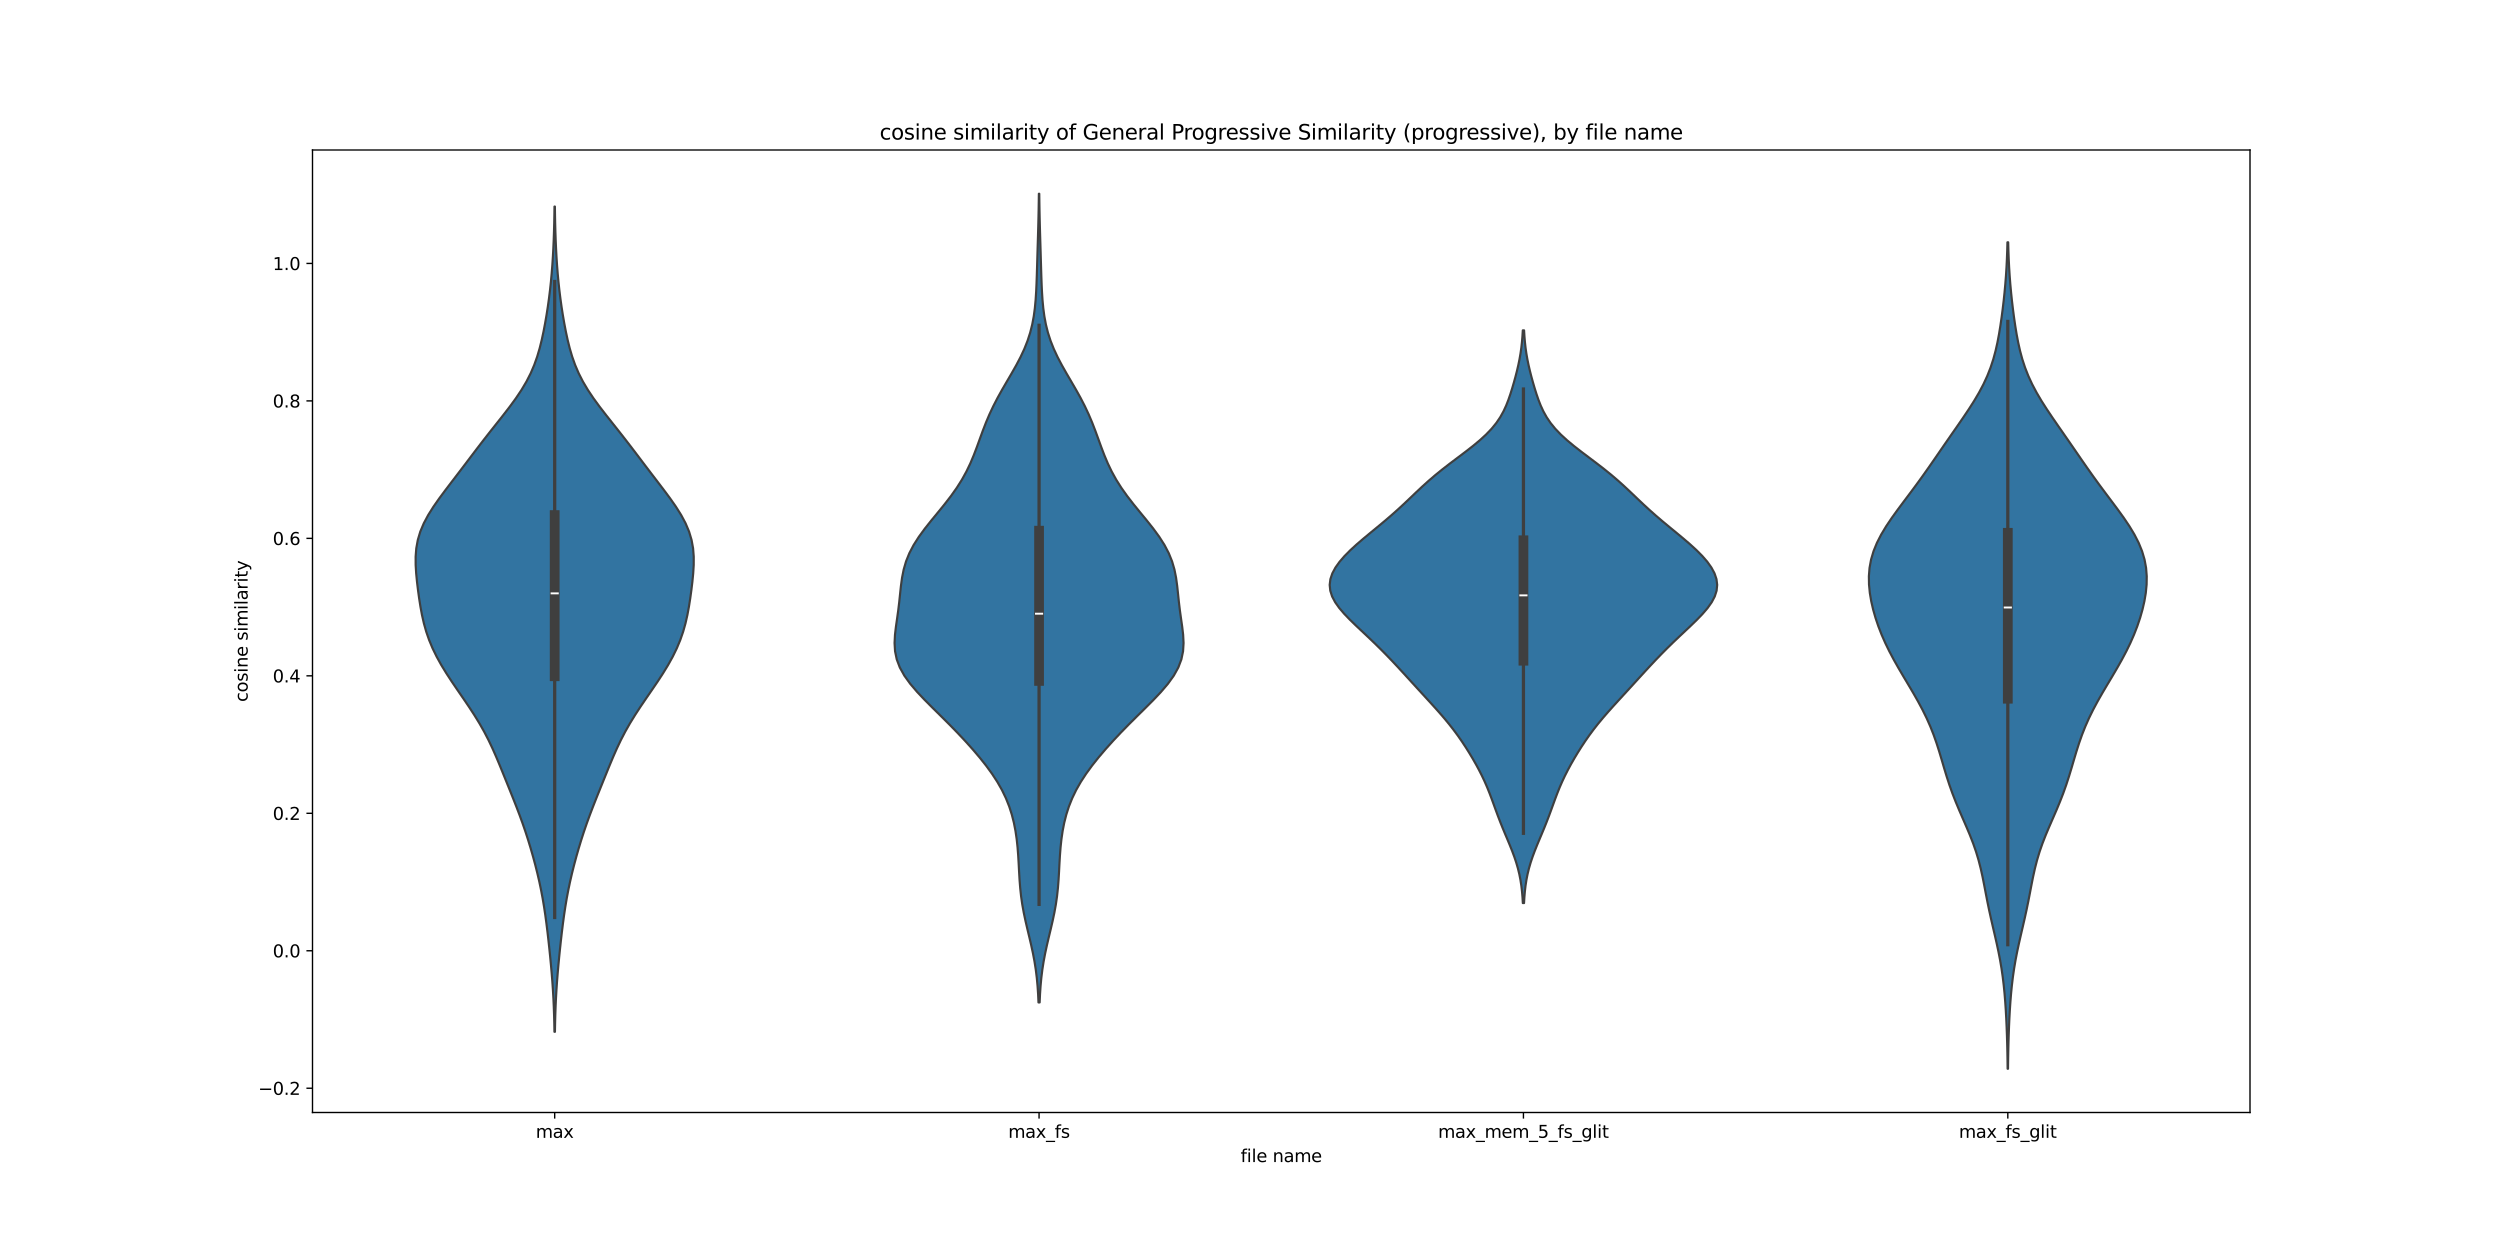 <?xml version="1.0" encoding="utf-8" standalone="no"?>
<!DOCTYPE svg PUBLIC "-//W3C//DTD SVG 1.1//EN"
  "http://www.w3.org/Graphics/SVG/1.1/DTD/svg11.dtd">
<svg xmlns:xlink="http://www.w3.org/1999/xlink" width="1440pt" height="720pt" viewBox="0 0 1440 720" xmlns="http://www.w3.org/2000/svg" version="1.1">
 <defs>
  <style type="text/css">*{stroke-linejoin: round; stroke-linecap: butt}</style>
 </defs>
 <g id="figure_1">
  <g id="patch_1">
   <path d="M 0 720 
L 1440 720 
L 1440 0 
L 0 0 
z
" style="fill: #ffffff"/>
  </g>
  <g id="axes_1">
   <g id="patch_2">
    <path d="M 180 640.8 
L 1296 640.8 
L 1296 86.4 
L 180 86.4 
z
" style="fill: #ffffff"/>
   </g>
   <g id="PolyCollection_1">
    <defs>
     <path id="m2fd29b13ce" d="M 319.643 -125.686 
L 319.357 -125.686 
L 319.271 -130.487 
L 319.148 -135.289 
L 318.98 -140.09 
L 318.761 -144.891 
L 318.488 -149.693 
L 318.161 -154.494 
L 317.782 -159.295 
L 317.359 -164.097 
L 316.898 -168.898 
L 316.406 -173.699 
L 315.886 -178.501 
L 315.334 -183.302 
L 314.74 -188.103 
L 314.092 -192.905 
L 313.372 -197.706 
L 312.565 -202.507 
L 311.659 -207.309 
L 310.65 -212.11 
L 309.541 -216.911 
L 308.338 -221.713 
L 307.048 -226.514 
L 305.674 -231.315 
L 304.215 -236.117 
L 302.663 -240.918 
L 301.015 -245.719 
L 299.27 -250.521 
L 297.441 -255.322 
L 295.549 -260.123 
L 293.622 -264.925 
L 291.683 -269.726 
L 289.74 -274.528 
L 287.781 -279.329 
L 285.769 -284.13 
L 283.651 -288.932 
L 281.369 -293.733 
L 278.878 -298.534 
L 276.154 -303.336 
L 273.205 -308.137 
L 270.07 -312.938 
L 266.812 -317.74 
L 263.51 -322.541 
L 260.248 -327.342 
L 257.112 -332.144 
L 254.179 -336.945 
L 251.516 -341.746 
L 249.17 -346.548 
L 247.168 -351.349 
L 245.506 -356.15 
L 244.156 -360.952 
L 243.066 -365.753 
L 242.174 -370.554 
L 241.419 -375.356 
L 240.758 -380.157 
L 240.18 -384.958 
L 239.711 -389.76 
L 239.42 -394.561 
L 239.406 -399.362 
L 239.781 -404.164 
L 240.65 -408.965 
L 242.083 -413.766 
L 244.1 -418.568 
L 246.664 -423.369 
L 249.688 -428.17 
L 253.049 -432.972 
L 256.617 -437.773 
L 260.278 -442.574 
L 263.952 -447.376 
L 267.604 -452.177 
L 271.238 -456.978 
L 274.885 -461.78 
L 278.579 -466.581 
L 282.338 -471.382 
L 286.145 -476.184 
L 289.945 -480.985 
L 293.651 -485.786 
L 297.16 -490.588 
L 300.375 -495.389 
L 303.224 -500.19 
L 305.671 -504.992 
L 307.726 -509.793 
L 309.428 -514.594 
L 310.842 -519.396 
L 312.035 -524.197 
L 313.068 -528.998 
L 313.984 -533.8 
L 314.81 -538.601 
L 315.557 -543.402 
L 316.227 -548.204 
L 316.82 -553.005 
L 317.337 -557.806 
L 317.779 -562.608 
L 318.154 -567.409 
L 318.466 -572.21 
L 318.724 -577.012 
L 318.932 -581.813 
L 319.097 -586.614 
L 319.223 -591.416 
L 319.317 -596.217 
L 319.383 -601.019 
L 319.617 -601.019 
L 319.617 -601.019 
L 319.683 -596.217 
L 319.777 -591.416 
L 319.903 -586.614 
L 320.068 -581.813 
L 320.276 -577.012 
L 320.534 -572.21 
L 320.846 -567.409 
L 321.221 -562.608 
L 321.663 -557.806 
L 322.18 -553.005 
L 322.773 -548.204 
L 323.443 -543.402 
L 324.19 -538.601 
L 325.016 -533.8 
L 325.932 -528.998 
L 326.965 -524.197 
L 328.158 -519.396 
L 329.572 -514.594 
L 331.274 -509.793 
L 333.329 -504.992 
L 335.776 -500.19 
L 338.625 -495.389 
L 341.84 -490.588 
L 345.349 -485.786 
L 349.055 -480.985 
L 352.855 -476.184 
L 356.662 -471.382 
L 360.421 -466.581 
L 364.115 -461.78 
L 367.762 -456.978 
L 371.396 -452.177 
L 375.048 -447.376 
L 378.722 -442.574 
L 382.383 -437.773 
L 385.951 -432.972 
L 389.312 -428.17 
L 392.336 -423.369 
L 394.9 -418.568 
L 396.917 -413.766 
L 398.35 -408.965 
L 399.219 -404.164 
L 399.594 -399.362 
L 399.58 -394.561 
L 399.289 -389.76 
L 398.82 -384.958 
L 398.242 -380.157 
L 397.581 -375.356 
L 396.826 -370.554 
L 395.934 -365.753 
L 394.844 -360.952 
L 393.494 -356.15 
L 391.832 -351.349 
L 389.83 -346.548 
L 387.484 -341.746 
L 384.821 -336.945 
L 381.888 -332.144 
L 378.752 -327.342 
L 375.49 -322.541 
L 372.188 -317.74 
L 368.93 -312.938 
L 365.795 -308.137 
L 362.846 -303.336 
L 360.122 -298.534 
L 357.631 -293.733 
L 355.349 -288.932 
L 353.231 -284.13 
L 351.219 -279.329 
L 349.26 -274.528 
L 347.317 -269.726 
L 345.378 -264.925 
L 343.451 -260.123 
L 341.559 -255.322 
L 339.73 -250.521 
L 337.985 -245.719 
L 336.337 -240.918 
L 334.785 -236.117 
L 333.326 -231.315 
L 331.952 -226.514 
L 330.662 -221.713 
L 329.459 -216.911 
L 328.35 -212.11 
L 327.341 -207.309 
L 326.435 -202.507 
L 325.628 -197.706 
L 324.908 -192.905 
L 324.26 -188.103 
L 323.666 -183.302 
L 323.114 -178.501 
L 322.594 -173.699 
L 322.102 -168.898 
L 321.641 -164.097 
L 321.218 -159.295 
L 320.839 -154.494 
L 320.512 -149.693 
L 320.239 -144.891 
L 320.02 -140.09 
L 319.852 -135.289 
L 319.729 -130.487 
L 319.643 -125.686 
z
" style="stroke: #3f3f3f; stroke-width: 1.25"/>
    </defs>
    <g clip-path="url(#p356230d0e5)">
     <use xlink:href="#m2fd29b13ce" x="0" y="720" style="fill: #3274a1; stroke: #3f3f3f; stroke-width: 1.25"/>
    </g>
   </g>
   <g id="PolyCollection_2">
    <defs>
     <path id="m494a9689ae" d="M 598.837 -142.596 
L 598.163 -142.596 
L 597.949 -147.301 
L 597.636 -152.006 
L 597.199 -156.711 
L 596.617 -161.416 
L 595.881 -166.121 
L 594.994 -170.826 
L 593.979 -175.531 
L 592.88 -180.237 
L 591.752 -184.942 
L 590.661 -189.647 
L 589.668 -194.352 
L 588.821 -199.057 
L 588.145 -203.762 
L 587.637 -208.467 
L 587.269 -213.172 
L 586.992 -217.877 
L 586.748 -222.582 
L 586.472 -227.287 
L 586.108 -231.993 
L 585.603 -236.698 
L 584.913 -241.403 
L 583.994 -246.108 
L 582.8 -250.813 
L 581.285 -255.518 
L 579.407 -260.223 
L 577.134 -264.928 
L 574.455 -269.633 
L 571.381 -274.338 
L 567.948 -279.044 
L 564.204 -283.749 
L 560.198 -288.454 
L 555.97 -293.159 
L 551.547 -297.864 
L 546.955 -302.569 
L 542.235 -307.274 
L 537.464 -311.979 
L 532.768 -316.684 
L 528.316 -321.389 
L 524.303 -326.094 
L 520.918 -330.8 
L 518.302 -335.505 
L 516.521 -340.21 
L 515.548 -344.915 
L 515.269 -349.62 
L 515.506 -354.325 
L 516.056 -359.03 
L 516.728 -363.735 
L 517.382 -368.44 
L 517.948 -373.145 
L 518.44 -377.85 
L 518.942 -382.556 
L 519.585 -387.261 
L 520.523 -391.966 
L 521.892 -396.671 
L 523.79 -401.376 
L 526.254 -406.081 
L 529.252 -410.786 
L 532.691 -415.491 
L 536.43 -420.196 
L 540.299 -424.901 
L 544.127 -429.606 
L 547.766 -434.312 
L 551.103 -439.017 
L 554.076 -443.722 
L 556.673 -448.427 
L 558.926 -453.132 
L 560.902 -457.837 
L 562.691 -462.542 
L 564.395 -467.247 
L 566.114 -471.952 
L 567.936 -476.657 
L 569.932 -481.362 
L 572.142 -486.068 
L 574.57 -490.773 
L 577.184 -495.478 
L 579.915 -500.183 
L 582.667 -504.888 
L 585.332 -509.593 
L 587.806 -514.298 
L 590.003 -519.003 
L 591.87 -523.708 
L 593.388 -528.413 
L 594.567 -533.119 
L 595.446 -537.824 
L 596.077 -542.529 
L 596.517 -547.234 
L 596.82 -551.939 
L 597.036 -556.644 
L 597.202 -561.349 
L 597.345 -566.054 
L 597.482 -570.759 
L 597.621 -575.464 
L 597.762 -580.169 
L 597.901 -584.875 
L 598.031 -589.58 
L 598.148 -594.285 
L 598.247 -598.99 
L 598.325 -603.695 
L 598.385 -608.4 
L 598.615 -608.4 
L 598.615 -608.4 
L 598.675 -603.695 
L 598.753 -598.99 
L 598.852 -594.285 
L 598.969 -589.58 
L 599.099 -584.875 
L 599.238 -580.169 
L 599.379 -575.464 
L 599.518 -570.759 
L 599.655 -566.054 
L 599.798 -561.349 
L 599.964 -556.644 
L 600.18 -551.939 
L 600.483 -547.234 
L 600.923 -542.529 
L 601.554 -537.824 
L 602.433 -533.119 
L 603.612 -528.413 
L 605.13 -523.708 
L 606.997 -519.003 
L 609.194 -514.298 
L 611.668 -509.593 
L 614.333 -504.888 
L 617.085 -500.183 
L 619.816 -495.478 
L 622.43 -490.773 
L 624.858 -486.068 
L 627.068 -481.362 
L 629.064 -476.657 
L 630.886 -471.952 
L 632.605 -467.247 
L 634.309 -462.542 
L 636.098 -457.837 
L 638.074 -453.132 
L 640.327 -448.427 
L 642.924 -443.722 
L 645.897 -439.017 
L 649.234 -434.312 
L 652.873 -429.606 
L 656.701 -424.901 
L 660.57 -420.196 
L 664.309 -415.491 
L 667.748 -410.786 
L 670.746 -406.081 
L 673.21 -401.376 
L 675.108 -396.671 
L 676.477 -391.966 
L 677.415 -387.261 
L 678.058 -382.556 
L 678.56 -377.85 
L 679.052 -373.145 
L 679.618 -368.44 
L 680.272 -363.735 
L 680.944 -359.03 
L 681.494 -354.325 
L 681.731 -349.62 
L 681.452 -344.915 
L 680.479 -340.21 
L 678.698 -335.505 
L 676.082 -330.8 
L 672.697 -326.094 
L 668.684 -321.389 
L 664.232 -316.684 
L 659.536 -311.979 
L 654.765 -307.274 
L 650.045 -302.569 
L 645.453 -297.864 
L 641.03 -293.159 
L 636.802 -288.454 
L 632.796 -283.749 
L 629.052 -279.044 
L 625.619 -274.338 
L 622.545 -269.633 
L 619.866 -264.928 
L 617.593 -260.223 
L 615.715 -255.518 
L 614.2 -250.813 
L 613.006 -246.108 
L 612.087 -241.403 
L 611.397 -236.698 
L 610.892 -231.993 
L 610.528 -227.287 
L 610.252 -222.582 
L 610.008 -217.877 
L 609.731 -213.172 
L 609.363 -208.467 
L 608.855 -203.762 
L 608.179 -199.057 
L 607.332 -194.352 
L 606.339 -189.647 
L 605.248 -184.942 
L 604.12 -180.237 
L 603.021 -175.531 
L 602.006 -170.826 
L 601.119 -166.121 
L 600.383 -161.416 
L 599.801 -156.711 
L 599.364 -152.006 
L 599.051 -147.301 
L 598.837 -142.596 
z
" style="stroke: #3f3f3f; stroke-width: 1.25"/>
    </defs>
    <g clip-path="url(#p356230d0e5)">
     <use xlink:href="#m494a9689ae" x="0" y="720" style="fill: #3274a1; stroke: #3f3f3f; stroke-width: 1.25"/>
    </g>
   </g>
   <g id="PolyCollection_3">
    <defs>
     <path id="m8658ac9dd6" d="M 877.847 -199.829 
L 877.153 -199.829 
L 876.957 -203.161 
L 876.677 -206.493 
L 876.291 -209.825 
L 875.779 -213.157 
L 875.123 -216.489 
L 874.313 -219.821 
L 873.346 -223.153 
L 872.232 -226.485 
L 870.994 -229.817 
L 869.662 -233.15 
L 868.275 -236.482 
L 866.872 -239.814 
L 865.49 -243.146 
L 864.153 -246.478 
L 862.871 -249.81 
L 861.637 -253.142 
L 860.431 -256.474 
L 859.217 -259.806 
L 857.959 -263.138 
L 856.619 -266.471 
L 855.172 -269.803 
L 853.604 -273.135 
L 851.914 -276.467 
L 850.111 -279.799 
L 848.204 -283.131 
L 846.203 -286.463 
L 844.104 -289.795 
L 841.899 -293.127 
L 839.569 -296.459 
L 837.099 -299.791 
L 834.481 -303.124 
L 831.721 -306.456 
L 828.836 -309.788 
L 825.86 -313.12 
L 822.827 -316.452 
L 819.772 -319.784 
L 816.717 -323.116 
L 813.674 -326.448 
L 810.637 -329.78 
L 807.592 -333.112 
L 804.516 -336.445 
L 801.385 -339.777 
L 798.175 -343.109 
L 794.871 -346.441 
L 791.468 -349.773 
L 787.977 -353.105 
L 784.436 -356.437 
L 780.906 -359.769 
L 777.48 -363.101 
L 774.277 -366.433 
L 771.427 -369.765 
L 769.064 -373.098 
L 767.304 -376.43 
L 766.234 -379.762 
L 765.9 -383.094 
L 766.309 -386.426 
L 767.434 -389.758 
L 769.22 -393.09 
L 771.595 -396.422 
L 774.48 -399.754 
L 777.788 -403.086 
L 781.43 -406.418 
L 785.308 -409.751 
L 789.324 -413.083 
L 793.38 -416.415 
L 797.391 -419.747 
L 801.29 -423.079 
L 805.044 -426.411 
L 808.658 -429.743 
L 812.173 -433.075 
L 815.663 -436.407 
L 819.212 -439.739 
L 822.905 -443.072 
L 826.799 -446.404 
L 830.913 -449.736 
L 835.218 -453.068 
L 839.637 -456.4 
L 844.055 -459.732 
L 848.339 -463.064 
L 852.355 -466.396 
L 855.993 -469.728 
L 859.181 -473.06 
L 861.893 -476.392 
L 864.149 -479.725 
L 866.005 -483.057 
L 867.543 -486.389 
L 868.846 -489.721 
L 869.99 -493.053 
L 871.032 -496.385 
L 872.006 -499.717 
L 872.921 -503.049 
L 873.773 -506.381 
L 874.548 -509.713 
L 875.23 -513.046 
L 875.809 -516.378 
L 876.282 -519.71 
L 876.651 -523.042 
L 876.929 -526.374 
L 877.129 -529.706 
L 877.871 -529.706 
L 877.871 -529.706 
L 878.071 -526.374 
L 878.349 -523.042 
L 878.718 -519.71 
L 879.191 -516.378 
L 879.77 -513.046 
L 880.452 -509.713 
L 881.227 -506.381 
L 882.079 -503.049 
L 882.994 -499.717 
L 883.968 -496.385 
L 885.01 -493.053 
L 886.154 -489.721 
L 887.457 -486.389 
L 888.995 -483.057 
L 890.851 -479.725 
L 893.107 -476.392 
L 895.819 -473.06 
L 899.007 -469.728 
L 902.645 -466.396 
L 906.661 -463.064 
L 910.945 -459.732 
L 915.363 -456.4 
L 919.782 -453.068 
L 924.087 -449.736 
L 928.201 -446.404 
L 932.095 -443.072 
L 935.788 -439.739 
L 939.337 -436.407 
L 942.827 -433.075 
L 946.342 -429.743 
L 949.956 -426.411 
L 953.71 -423.079 
L 957.609 -419.747 
L 961.62 -416.415 
L 965.676 -413.083 
L 969.692 -409.751 
L 973.57 -406.418 
L 977.212 -403.086 
L 980.52 -399.754 
L 983.405 -396.422 
L 985.78 -393.09 
L 987.566 -389.758 
L 988.691 -386.426 
L 989.1 -383.094 
L 988.766 -379.762 
L 987.696 -376.43 
L 985.936 -373.098 
L 983.573 -369.765 
L 980.723 -366.433 
L 977.52 -363.101 
L 974.094 -359.769 
L 970.564 -356.437 
L 967.023 -353.105 
L 963.532 -349.773 
L 960.129 -346.441 
L 956.825 -343.109 
L 953.615 -339.777 
L 950.484 -336.445 
L 947.408 -333.112 
L 944.363 -329.78 
L 941.326 -326.448 
L 938.283 -323.116 
L 935.228 -319.784 
L 932.173 -316.452 
L 929.14 -313.12 
L 926.164 -309.788 
L 923.279 -306.456 
L 920.519 -303.124 
L 917.901 -299.791 
L 915.431 -296.459 
L 913.101 -293.127 
L 910.896 -289.795 
L 908.797 -286.463 
L 906.796 -283.131 
L 904.889 -279.799 
L 903.086 -276.467 
L 901.396 -273.135 
L 899.828 -269.803 
L 898.381 -266.471 
L 897.041 -263.138 
L 895.783 -259.806 
L 894.569 -256.474 
L 893.363 -253.142 
L 892.129 -249.81 
L 890.847 -246.478 
L 889.51 -243.146 
L 888.128 -239.814 
L 886.725 -236.482 
L 885.338 -233.15 
L 884.006 -229.817 
L 882.768 -226.485 
L 881.654 -223.153 
L 880.687 -219.821 
L 879.877 -216.489 
L 879.221 -213.157 
L 878.709 -209.825 
L 878.323 -206.493 
L 878.043 -203.161 
L 877.847 -199.829 
z
" style="stroke: #3f3f3f; stroke-width: 1.25"/>
    </defs>
    <g clip-path="url(#p356230d0e5)">
     <use xlink:href="#m8658ac9dd6" x="0" y="720" style="fill: #3274a1; stroke: #3f3f3f; stroke-width: 1.25"/>
    </g>
   </g>
   <g id="PolyCollection_4">
    <defs>
     <path id="m135cbe7dc6" d="M 1156.614 -104.4 
L 1156.386 -104.4 
L 1156.326 -109.208 
L 1156.243 -114.017 
L 1156.134 -118.825 
L 1155.993 -123.633 
L 1155.817 -128.442 
L 1155.601 -133.25 
L 1155.337 -138.058 
L 1155.016 -142.867 
L 1154.624 -147.675 
L 1154.147 -152.484 
L 1153.568 -157.292 
L 1152.875 -162.1 
L 1152.062 -166.909 
L 1151.132 -171.717 
L 1150.106 -176.525 
L 1149.013 -181.334 
L 1147.894 -186.142 
L 1146.791 -190.95 
L 1145.737 -195.759 
L 1144.747 -200.567 
L 1143.811 -205.375 
L 1142.893 -210.184 
L 1141.936 -214.992 
L 1140.872 -219.801 
L 1139.637 -224.609 
L 1138.189 -229.417 
L 1136.515 -234.226 
L 1134.639 -239.034 
L 1132.615 -243.842 
L 1130.519 -248.651 
L 1128.434 -253.459 
L 1126.433 -258.267 
L 1124.566 -263.076 
L 1122.856 -267.884 
L 1121.291 -272.692 
L 1119.832 -277.501 
L 1118.42 -282.309 
L 1116.983 -287.117 
L 1115.45 -291.926 
L 1113.758 -296.734 
L 1111.859 -301.543 
L 1109.728 -306.351 
L 1107.364 -311.159 
L 1104.791 -315.968 
L 1102.054 -320.776 
L 1099.216 -325.584 
L 1096.347 -330.393 
L 1093.522 -335.201 
L 1090.807 -340.009 
L 1088.258 -344.818 
L 1085.916 -349.626 
L 1083.804 -354.434 
L 1081.933 -359.243 
L 1080.308 -364.051 
L 1078.935 -368.86 
L 1077.829 -373.668 
L 1077.019 -378.476 
L 1076.55 -383.285 
L 1076.476 -388.093 
L 1076.857 -392.901 
L 1077.743 -397.71 
L 1079.163 -402.518 
L 1081.12 -407.326 
L 1083.58 -412.135 
L 1086.476 -416.943 
L 1089.712 -421.751 
L 1093.18 -426.56 
L 1096.768 -431.368 
L 1100.379 -436.176 
L 1103.946 -440.985 
L 1107.431 -445.793 
L 1110.83 -450.602 
L 1114.168 -455.41 
L 1117.477 -460.218 
L 1120.792 -465.027 
L 1124.126 -469.835 
L 1127.472 -474.643 
L 1130.79 -479.452 
L 1134.019 -484.26 
L 1137.088 -489.068 
L 1139.924 -493.877 
L 1142.468 -498.685 
L 1144.687 -503.493 
L 1146.574 -508.302 
L 1148.147 -513.11 
L 1149.446 -517.919 
L 1150.524 -522.727 
L 1151.433 -527.535 
L 1152.218 -532.344 
L 1152.915 -537.152 
L 1153.544 -541.96 
L 1154.112 -546.769 
L 1154.62 -551.577 
L 1155.063 -556.385 
L 1155.436 -561.194 
L 1155.74 -566.002 
L 1155.976 -570.81 
L 1156.153 -575.619 
L 1156.279 -580.427 
L 1156.721 -580.427 
L 1156.721 -580.427 
L 1156.847 -575.619 
L 1157.024 -570.81 
L 1157.26 -566.002 
L 1157.564 -561.194 
L 1157.937 -556.385 
L 1158.38 -551.577 
L 1158.888 -546.769 
L 1159.456 -541.96 
L 1160.085 -537.152 
L 1160.782 -532.344 
L 1161.567 -527.535 
L 1162.476 -522.727 
L 1163.554 -517.919 
L 1164.853 -513.11 
L 1166.426 -508.302 
L 1168.313 -503.493 
L 1170.532 -498.685 
L 1173.076 -493.877 
L 1175.912 -489.068 
L 1178.981 -484.26 
L 1182.21 -479.452 
L 1185.528 -474.643 
L 1188.874 -469.835 
L 1192.208 -465.027 
L 1195.523 -460.218 
L 1198.832 -455.41 
L 1202.17 -450.602 
L 1205.569 -445.793 
L 1209.054 -440.985 
L 1212.621 -436.176 
L 1216.232 -431.368 
L 1219.82 -426.56 
L 1223.288 -421.751 
L 1226.524 -416.943 
L 1229.42 -412.135 
L 1231.88 -407.326 
L 1233.837 -402.518 
L 1235.257 -397.71 
L 1236.143 -392.901 
L 1236.524 -388.093 
L 1236.45 -383.285 
L 1235.981 -378.476 
L 1235.171 -373.668 
L 1234.065 -368.86 
L 1232.692 -364.051 
L 1231.067 -359.243 
L 1229.196 -354.434 
L 1227.084 -349.626 
L 1224.742 -344.818 
L 1222.193 -340.009 
L 1219.478 -335.201 
L 1216.653 -330.393 
L 1213.784 -325.584 
L 1210.946 -320.776 
L 1208.209 -315.968 
L 1205.636 -311.159 
L 1203.272 -306.351 
L 1201.141 -301.543 
L 1199.242 -296.734 
L 1197.55 -291.926 
L 1196.017 -287.117 
L 1194.58 -282.309 
L 1193.168 -277.501 
L 1191.709 -272.692 
L 1190.144 -267.884 
L 1188.434 -263.076 
L 1186.567 -258.267 
L 1184.566 -253.459 
L 1182.481 -248.651 
L 1180.385 -243.842 
L 1178.361 -239.034 
L 1176.485 -234.226 
L 1174.811 -229.417 
L 1173.363 -224.609 
L 1172.128 -219.801 
L 1171.064 -214.992 
L 1170.107 -210.184 
L 1169.189 -205.375 
L 1168.253 -200.567 
L 1167.263 -195.759 
L 1166.209 -190.95 
L 1165.106 -186.142 
L 1163.987 -181.334 
L 1162.894 -176.525 
L 1161.868 -171.717 
L 1160.938 -166.909 
L 1160.125 -162.1 
L 1159.432 -157.292 
L 1158.853 -152.484 
L 1158.376 -147.675 
L 1157.984 -142.867 
L 1157.663 -138.058 
L 1157.399 -133.25 
L 1157.183 -128.442 
L 1157.007 -123.633 
L 1156.866 -118.825 
L 1156.757 -114.017 
L 1156.674 -109.208 
L 1156.614 -104.4 
z
" style="stroke: #3f3f3f; stroke-width: 1.25"/>
    </defs>
    <g clip-path="url(#p356230d0e5)">
     <use xlink:href="#m135cbe7dc6" x="0" y="720" style="fill: #3274a1; stroke: #3f3f3f; stroke-width: 1.25"/>
    </g>
   </g>
   <g id="matplotlib.axis_1">
    <g id="xtick_1">
     <g id="line2d_1">
      <defs>
       <path id="m31274edf2b" d="M 0 0 
L 0 3.5 
" style="stroke: #000000; stroke-width: 0.8"/>
      </defs>
      <g>
       <use xlink:href="#m31274edf2b" x="319.5" y="640.8" style="stroke: #000000; stroke-width: 0.8"/>
      </g>
     </g>
     <g id="text_1">
      <!-- max -->
      <g transform="translate(308.606 655.398) scale(0.1 -0.1)">
       <defs>
        <path id="DejaVuSans-6d" d="M 3328 2828 
Q 3544 3216 3844 3400 
Q 4144 3584 4550 3584 
Q 5097 3584 5394 3201 
Q 5691 2819 5691 2113 
L 5691 0 
L 5113 0 
L 5113 2094 
Q 5113 2597 4934 2840 
Q 4756 3084 4391 3084 
Q 3944 3084 3684 2787 
Q 3425 2491 3425 1978 
L 3425 0 
L 2847 0 
L 2847 2094 
Q 2847 2600 2669 2842 
Q 2491 3084 2119 3084 
Q 1678 3084 1418 2786 
Q 1159 2488 1159 1978 
L 1159 0 
L 581 0 
L 581 3500 
L 1159 3500 
L 1159 2956 
Q 1356 3278 1631 3431 
Q 1906 3584 2284 3584 
Q 2666 3584 2933 3390 
Q 3200 3197 3328 2828 
z
" transform="scale(0.016)"/>
        <path id="DejaVuSans-61" d="M 2194 1759 
Q 1497 1759 1228 1600 
Q 959 1441 959 1056 
Q 959 750 1161 570 
Q 1363 391 1709 391 
Q 2188 391 2477 730 
Q 2766 1069 2766 1631 
L 2766 1759 
L 2194 1759 
z
M 3341 1997 
L 3341 0 
L 2766 0 
L 2766 531 
Q 2569 213 2275 61 
Q 1981 -91 1556 -91 
Q 1019 -91 701 211 
Q 384 513 384 1019 
Q 384 1609 779 1909 
Q 1175 2209 1959 2209 
L 2766 2209 
L 2766 2266 
Q 2766 2663 2505 2880 
Q 2244 3097 1772 3097 
Q 1472 3097 1187 3025 
Q 903 2953 641 2809 
L 641 3341 
Q 956 3463 1253 3523 
Q 1550 3584 1831 3584 
Q 2591 3584 2966 3190 
Q 3341 2797 3341 1997 
z
" transform="scale(0.016)"/>
        <path id="DejaVuSans-78" d="M 3513 3500 
L 2247 1797 
L 3578 0 
L 2900 0 
L 1881 1375 
L 863 0 
L 184 0 
L 1544 1831 
L 300 3500 
L 978 3500 
L 1906 2253 
L 2834 3500 
L 3513 3500 
z
" transform="scale(0.016)"/>
       </defs>
       <use xlink:href="#DejaVuSans-6d"/>
       <use xlink:href="#DejaVuSans-61" x="97.412"/>
       <use xlink:href="#DejaVuSans-78" x="158.691"/>
      </g>
     </g>
    </g>
    <g id="xtick_2">
     <g id="line2d_2">
      <g>
       <use xlink:href="#m31274edf2b" x="598.5" y="640.8" style="stroke: #000000; stroke-width: 0.8"/>
      </g>
     </g>
     <g id="text_2">
      <!-- max_fs -->
      <g transform="translate(580.741 655.398) scale(0.1 -0.1)">
       <defs>
        <path id="DejaVuSans-5f" d="M 3263 -1063 
L 3263 -1509 
L -63 -1509 
L -63 -1063 
L 3263 -1063 
z
" transform="scale(0.016)"/>
        <path id="DejaVuSans-66" d="M 2375 4863 
L 2375 4384 
L 1825 4384 
Q 1516 4384 1395 4259 
Q 1275 4134 1275 3809 
L 1275 3500 
L 2222 3500 
L 2222 3053 
L 1275 3053 
L 1275 0 
L 697 0 
L 697 3053 
L 147 3053 
L 147 3500 
L 697 3500 
L 697 3744 
Q 697 4328 969 4595 
Q 1241 4863 1831 4863 
L 2375 4863 
z
" transform="scale(0.016)"/>
        <path id="DejaVuSans-73" d="M 2834 3397 
L 2834 2853 
Q 2591 2978 2328 3040 
Q 2066 3103 1784 3103 
Q 1356 3103 1142 2972 
Q 928 2841 928 2578 
Q 928 2378 1081 2264 
Q 1234 2150 1697 2047 
L 1894 2003 
Q 2506 1872 2764 1633 
Q 3022 1394 3022 966 
Q 3022 478 2636 193 
Q 2250 -91 1575 -91 
Q 1294 -91 989 -36 
Q 684 19 347 128 
L 347 722 
Q 666 556 975 473 
Q 1284 391 1588 391 
Q 1994 391 2212 530 
Q 2431 669 2431 922 
Q 2431 1156 2273 1281 
Q 2116 1406 1581 1522 
L 1381 1569 
Q 847 1681 609 1914 
Q 372 2147 372 2553 
Q 372 3047 722 3315 
Q 1072 3584 1716 3584 
Q 2034 3584 2315 3537 
Q 2597 3491 2834 3397 
z
" transform="scale(0.016)"/>
       </defs>
       <use xlink:href="#DejaVuSans-6d"/>
       <use xlink:href="#DejaVuSans-61" x="97.412"/>
       <use xlink:href="#DejaVuSans-78" x="158.691"/>
       <use xlink:href="#DejaVuSans-5f" x="217.871"/>
       <use xlink:href="#DejaVuSans-66" x="267.871"/>
       <use xlink:href="#DejaVuSans-73" x="303.076"/>
      </g>
     </g>
    </g>
    <g id="xtick_3">
     <g id="line2d_3">
      <g>
       <use xlink:href="#m31274edf2b" x="877.5" y="640.8" style="stroke: #000000; stroke-width: 0.8"/>
      </g>
     </g>
     <g id="text_3">
      <!-- max_mem_5_fs_glit -->
      <g transform="translate(828.33 655.398) scale(0.1 -0.1)">
       <defs>
        <path id="DejaVuSans-65" d="M 3597 1894 
L 3597 1613 
L 953 1613 
Q 991 1019 1311 708 
Q 1631 397 2203 397 
Q 2534 397 2845 478 
Q 3156 559 3463 722 
L 3463 178 
Q 3153 47 2828 -22 
Q 2503 -91 2169 -91 
Q 1331 -91 842 396 
Q 353 884 353 1716 
Q 353 2575 817 3079 
Q 1281 3584 2069 3584 
Q 2775 3584 3186 3129 
Q 3597 2675 3597 1894 
z
M 3022 2063 
Q 3016 2534 2758 2815 
Q 2500 3097 2075 3097 
Q 1594 3097 1305 2825 
Q 1016 2553 972 2059 
L 3022 2063 
z
" transform="scale(0.016)"/>
        <path id="DejaVuSans-35" d="M 691 4666 
L 3169 4666 
L 3169 4134 
L 1269 4134 
L 1269 2991 
Q 1406 3038 1543 3061 
Q 1681 3084 1819 3084 
Q 2600 3084 3056 2656 
Q 3513 2228 3513 1497 
Q 3513 744 3044 326 
Q 2575 -91 1722 -91 
Q 1428 -91 1123 -41 
Q 819 9 494 109 
L 494 744 
Q 775 591 1075 516 
Q 1375 441 1709 441 
Q 2250 441 2565 725 
Q 2881 1009 2881 1497 
Q 2881 1984 2565 2268 
Q 2250 2553 1709 2553 
Q 1456 2553 1204 2497 
Q 953 2441 691 2322 
L 691 4666 
z
" transform="scale(0.016)"/>
        <path id="DejaVuSans-67" d="M 2906 1791 
Q 2906 2416 2648 2759 
Q 2391 3103 1925 3103 
Q 1463 3103 1205 2759 
Q 947 2416 947 1791 
Q 947 1169 1205 825 
Q 1463 481 1925 481 
Q 2391 481 2648 825 
Q 2906 1169 2906 1791 
z
M 3481 434 
Q 3481 -459 3084 -895 
Q 2688 -1331 1869 -1331 
Q 1566 -1331 1297 -1286 
Q 1028 -1241 775 -1147 
L 775 -588 
Q 1028 -725 1275 -790 
Q 1522 -856 1778 -856 
Q 2344 -856 2625 -561 
Q 2906 -266 2906 331 
L 2906 616 
Q 2728 306 2450 153 
Q 2172 0 1784 0 
Q 1141 0 747 490 
Q 353 981 353 1791 
Q 353 2603 747 3093 
Q 1141 3584 1784 3584 
Q 2172 3584 2450 3431 
Q 2728 3278 2906 2969 
L 2906 3500 
L 3481 3500 
L 3481 434 
z
" transform="scale(0.016)"/>
        <path id="DejaVuSans-6c" d="M 603 4863 
L 1178 4863 
L 1178 0 
L 603 0 
L 603 4863 
z
" transform="scale(0.016)"/>
        <path id="DejaVuSans-69" d="M 603 3500 
L 1178 3500 
L 1178 0 
L 603 0 
L 603 3500 
z
M 603 4863 
L 1178 4863 
L 1178 4134 
L 603 4134 
L 603 4863 
z
" transform="scale(0.016)"/>
        <path id="DejaVuSans-74" d="M 1172 4494 
L 1172 3500 
L 2356 3500 
L 2356 3053 
L 1172 3053 
L 1172 1153 
Q 1172 725 1289 603 
Q 1406 481 1766 481 
L 2356 481 
L 2356 0 
L 1766 0 
Q 1100 0 847 248 
Q 594 497 594 1153 
L 594 3053 
L 172 3053 
L 172 3500 
L 594 3500 
L 594 4494 
L 1172 4494 
z
" transform="scale(0.016)"/>
       </defs>
       <use xlink:href="#DejaVuSans-6d"/>
       <use xlink:href="#DejaVuSans-61" x="97.412"/>
       <use xlink:href="#DejaVuSans-78" x="158.691"/>
       <use xlink:href="#DejaVuSans-5f" x="217.871"/>
       <use xlink:href="#DejaVuSans-6d" x="267.871"/>
       <use xlink:href="#DejaVuSans-65" x="365.283"/>
       <use xlink:href="#DejaVuSans-6d" x="426.807"/>
       <use xlink:href="#DejaVuSans-5f" x="524.219"/>
       <use xlink:href="#DejaVuSans-35" x="574.219"/>
       <use xlink:href="#DejaVuSans-5f" x="637.842"/>
       <use xlink:href="#DejaVuSans-66" x="687.842"/>
       <use xlink:href="#DejaVuSans-73" x="723.047"/>
       <use xlink:href="#DejaVuSans-5f" x="775.146"/>
       <use xlink:href="#DejaVuSans-67" x="825.146"/>
       <use xlink:href="#DejaVuSans-6c" x="888.623"/>
       <use xlink:href="#DejaVuSans-69" x="916.406"/>
       <use xlink:href="#DejaVuSans-74" x="944.189"/>
      </g>
     </g>
    </g>
    <g id="xtick_4">
     <g id="line2d_4">
      <g>
       <use xlink:href="#m31274edf2b" x="1156.5" y="640.8" style="stroke: #000000; stroke-width: 0.8"/>
      </g>
     </g>
     <g id="text_4">
      <!-- max_fs_glit -->
      <g transform="translate(1128.329 655.398) scale(0.1 -0.1)">
       <use xlink:href="#DejaVuSans-6d"/>
       <use xlink:href="#DejaVuSans-61" x="97.412"/>
       <use xlink:href="#DejaVuSans-78" x="158.691"/>
       <use xlink:href="#DejaVuSans-5f" x="217.871"/>
       <use xlink:href="#DejaVuSans-66" x="267.871"/>
       <use xlink:href="#DejaVuSans-73" x="303.076"/>
       <use xlink:href="#DejaVuSans-5f" x="355.176"/>
       <use xlink:href="#DejaVuSans-67" x="405.176"/>
       <use xlink:href="#DejaVuSans-6c" x="468.652"/>
       <use xlink:href="#DejaVuSans-69" x="496.436"/>
       <use xlink:href="#DejaVuSans-74" x="524.219"/>
      </g>
     </g>
    </g>
    <g id="text_5">
     <!-- file name -->
     <g transform="translate(714.616 669.355) scale(0.1 -0.1)">
      <defs>
       <path id="DejaVuSans-20" transform="scale(0.016)"/>
       <path id="DejaVuSans-6e" d="M 3513 2113 
L 3513 0 
L 2938 0 
L 2938 2094 
Q 2938 2591 2744 2837 
Q 2550 3084 2163 3084 
Q 1697 3084 1428 2787 
Q 1159 2491 1159 1978 
L 1159 0 
L 581 0 
L 581 3500 
L 1159 3500 
L 1159 2956 
Q 1366 3272 1645 3428 
Q 1925 3584 2291 3584 
Q 2894 3584 3203 3211 
Q 3513 2838 3513 2113 
z
" transform="scale(0.016)"/>
      </defs>
      <use xlink:href="#DejaVuSans-66"/>
      <use xlink:href="#DejaVuSans-69" x="35.205"/>
      <use xlink:href="#DejaVuSans-6c" x="62.988"/>
      <use xlink:href="#DejaVuSans-65" x="90.771"/>
      <use xlink:href="#DejaVuSans-20" x="152.295"/>
      <use xlink:href="#DejaVuSans-6e" x="184.082"/>
      <use xlink:href="#DejaVuSans-61" x="247.461"/>
      <use xlink:href="#DejaVuSans-6d" x="308.74"/>
      <use xlink:href="#DejaVuSans-65" x="406.152"/>
     </g>
    </g>
   </g>
   <g id="matplotlib.axis_2">
    <g id="ytick_1">
     <g id="line2d_5">
      <defs>
       <path id="mbf21c2c7d2" d="M 0 0 
L -3.5 0 
" style="stroke: #000000; stroke-width: 0.8"/>
      </defs>
      <g>
       <use xlink:href="#mbf21c2c7d2" x="180" y="626.83" style="stroke: #000000; stroke-width: 0.8"/>
      </g>
     </g>
     <g id="text_6">
      <!-- −0.2 -->
      <g transform="translate(148.717 630.63) scale(0.1 -0.1)">
       <defs>
        <path id="DejaVuSans-2212" d="M 678 2272 
L 4684 2272 
L 4684 1741 
L 678 1741 
L 678 2272 
z
" transform="scale(0.016)"/>
        <path id="DejaVuSans-30" d="M 2034 4250 
Q 1547 4250 1301 3770 
Q 1056 3291 1056 2328 
Q 1056 1369 1301 889 
Q 1547 409 2034 409 
Q 2525 409 2770 889 
Q 3016 1369 3016 2328 
Q 3016 3291 2770 3770 
Q 2525 4250 2034 4250 
z
M 2034 4750 
Q 2819 4750 3233 4129 
Q 3647 3509 3647 2328 
Q 3647 1150 3233 529 
Q 2819 -91 2034 -91 
Q 1250 -91 836 529 
Q 422 1150 422 2328 
Q 422 3509 836 4129 
Q 1250 4750 2034 4750 
z
" transform="scale(0.016)"/>
        <path id="DejaVuSans-2e" d="M 684 794 
L 1344 794 
L 1344 0 
L 684 0 
L 684 794 
z
" transform="scale(0.016)"/>
        <path id="DejaVuSans-32" d="M 1228 531 
L 3431 531 
L 3431 0 
L 469 0 
L 469 531 
Q 828 903 1448 1529 
Q 2069 2156 2228 2338 
Q 2531 2678 2651 2914 
Q 2772 3150 2772 3378 
Q 2772 3750 2511 3984 
Q 2250 4219 1831 4219 
Q 1534 4219 1204 4116 
Q 875 4013 500 3803 
L 500 4441 
Q 881 4594 1212 4672 
Q 1544 4750 1819 4750 
Q 2544 4750 2975 4387 
Q 3406 4025 3406 3419 
Q 3406 3131 3298 2873 
Q 3191 2616 2906 2266 
Q 2828 2175 2409 1742 
Q 1991 1309 1228 531 
z
" transform="scale(0.016)"/>
       </defs>
       <use xlink:href="#DejaVuSans-2212"/>
       <use xlink:href="#DejaVuSans-30" x="83.789"/>
       <use xlink:href="#DejaVuSans-2e" x="147.412"/>
       <use xlink:href="#DejaVuSans-32" x="179.199"/>
      </g>
     </g>
    </g>
    <g id="ytick_2">
     <g id="line2d_6">
      <g>
       <use xlink:href="#mbf21c2c7d2" x="180" y="547.65" style="stroke: #000000; stroke-width: 0.8"/>
      </g>
     </g>
     <g id="text_7">
      <!-- 0.0 -->
      <g transform="translate(157.097 551.45) scale(0.1 -0.1)">
       <use xlink:href="#DejaVuSans-30"/>
       <use xlink:href="#DejaVuSans-2e" x="63.623"/>
       <use xlink:href="#DejaVuSans-30" x="95.41"/>
      </g>
     </g>
    </g>
    <g id="ytick_3">
     <g id="line2d_7">
      <g>
       <use xlink:href="#mbf21c2c7d2" x="180" y="468.47" style="stroke: #000000; stroke-width: 0.8"/>
      </g>
     </g>
     <g id="text_8">
      <!-- 0.2 -->
      <g transform="translate(157.097 472.27) scale(0.1 -0.1)">
       <use xlink:href="#DejaVuSans-30"/>
       <use xlink:href="#DejaVuSans-2e" x="63.623"/>
       <use xlink:href="#DejaVuSans-32" x="95.41"/>
      </g>
     </g>
    </g>
    <g id="ytick_4">
     <g id="line2d_8">
      <g>
       <use xlink:href="#mbf21c2c7d2" x="180" y="389.29" style="stroke: #000000; stroke-width: 0.8"/>
      </g>
     </g>
     <g id="text_9">
      <!-- 0.4 -->
      <g transform="translate(157.097 393.09) scale(0.1 -0.1)">
       <defs>
        <path id="DejaVuSans-34" d="M 2419 4116 
L 825 1625 
L 2419 1625 
L 2419 4116 
z
M 2253 4666 
L 3047 4666 
L 3047 1625 
L 3713 1625 
L 3713 1100 
L 3047 1100 
L 3047 0 
L 2419 0 
L 2419 1100 
L 313 1100 
L 313 1709 
L 2253 4666 
z
" transform="scale(0.016)"/>
       </defs>
       <use xlink:href="#DejaVuSans-30"/>
       <use xlink:href="#DejaVuSans-2e" x="63.623"/>
       <use xlink:href="#DejaVuSans-34" x="95.41"/>
      </g>
     </g>
    </g>
    <g id="ytick_5">
     <g id="line2d_9">
      <g>
       <use xlink:href="#mbf21c2c7d2" x="180" y="310.11" style="stroke: #000000; stroke-width: 0.8"/>
      </g>
     </g>
     <g id="text_10">
      <!-- 0.6 -->
      <g transform="translate(157.097 313.91) scale(0.1 -0.1)">
       <defs>
        <path id="DejaVuSans-36" d="M 2113 2584 
Q 1688 2584 1439 2293 
Q 1191 2003 1191 1497 
Q 1191 994 1439 701 
Q 1688 409 2113 409 
Q 2538 409 2786 701 
Q 3034 994 3034 1497 
Q 3034 2003 2786 2293 
Q 2538 2584 2113 2584 
z
M 3366 4563 
L 3366 3988 
Q 3128 4100 2886 4159 
Q 2644 4219 2406 4219 
Q 1781 4219 1451 3797 
Q 1122 3375 1075 2522 
Q 1259 2794 1537 2939 
Q 1816 3084 2150 3084 
Q 2853 3084 3261 2657 
Q 3669 2231 3669 1497 
Q 3669 778 3244 343 
Q 2819 -91 2113 -91 
Q 1303 -91 875 529 
Q 447 1150 447 2328 
Q 447 3434 972 4092 
Q 1497 4750 2381 4750 
Q 2619 4750 2861 4703 
Q 3103 4656 3366 4563 
z
" transform="scale(0.016)"/>
       </defs>
       <use xlink:href="#DejaVuSans-30"/>
       <use xlink:href="#DejaVuSans-2e" x="63.623"/>
       <use xlink:href="#DejaVuSans-36" x="95.41"/>
      </g>
     </g>
    </g>
    <g id="ytick_6">
     <g id="line2d_10">
      <g>
       <use xlink:href="#mbf21c2c7d2" x="180" y="230.93" style="stroke: #000000; stroke-width: 0.8"/>
      </g>
     </g>
     <g id="text_11">
      <!-- 0.8 -->
      <g transform="translate(157.097 234.729) scale(0.1 -0.1)">
       <defs>
        <path id="DejaVuSans-38" d="M 2034 2216 
Q 1584 2216 1326 1975 
Q 1069 1734 1069 1313 
Q 1069 891 1326 650 
Q 1584 409 2034 409 
Q 2484 409 2743 651 
Q 3003 894 3003 1313 
Q 3003 1734 2745 1975 
Q 2488 2216 2034 2216 
z
M 1403 2484 
Q 997 2584 770 2862 
Q 544 3141 544 3541 
Q 544 4100 942 4425 
Q 1341 4750 2034 4750 
Q 2731 4750 3128 4425 
Q 3525 4100 3525 3541 
Q 3525 3141 3298 2862 
Q 3072 2584 2669 2484 
Q 3125 2378 3379 2068 
Q 3634 1759 3634 1313 
Q 3634 634 3220 271 
Q 2806 -91 2034 -91 
Q 1263 -91 848 271 
Q 434 634 434 1313 
Q 434 1759 690 2068 
Q 947 2378 1403 2484 
z
M 1172 3481 
Q 1172 3119 1398 2916 
Q 1625 2713 2034 2713 
Q 2441 2713 2670 2916 
Q 2900 3119 2900 3481 
Q 2900 3844 2670 4047 
Q 2441 4250 2034 4250 
Q 1625 4250 1398 4047 
Q 1172 3844 1172 3481 
z
" transform="scale(0.016)"/>
       </defs>
       <use xlink:href="#DejaVuSans-30"/>
       <use xlink:href="#DejaVuSans-2e" x="63.623"/>
       <use xlink:href="#DejaVuSans-38" x="95.41"/>
      </g>
     </g>
    </g>
    <g id="ytick_7">
     <g id="line2d_11">
      <g>
       <use xlink:href="#mbf21c2c7d2" x="180" y="151.75" style="stroke: #000000; stroke-width: 0.8"/>
      </g>
     </g>
     <g id="text_12">
      <!-- 1.0 -->
      <g transform="translate(157.097 155.549) scale(0.1 -0.1)">
       <defs>
        <path id="DejaVuSans-31" d="M 794 531 
L 1825 531 
L 1825 4091 
L 703 3866 
L 703 4441 
L 1819 4666 
L 2450 4666 
L 2450 531 
L 3481 531 
L 3481 0 
L 794 0 
L 794 531 
z
" transform="scale(0.016)"/>
       </defs>
       <use xlink:href="#DejaVuSans-31"/>
       <use xlink:href="#DejaVuSans-2e" x="63.623"/>
       <use xlink:href="#DejaVuSans-30" x="95.41"/>
      </g>
     </g>
    </g>
    <g id="text_13">
     <!-- cosine similarity -->
     <g transform="translate(142.637 404.307) rotate(-90) scale(0.1 -0.1)">
      <defs>
       <path id="DejaVuSans-63" d="M 3122 3366 
L 3122 2828 
Q 2878 2963 2633 3030 
Q 2388 3097 2138 3097 
Q 1578 3097 1268 2742 
Q 959 2388 959 1747 
Q 959 1106 1268 751 
Q 1578 397 2138 397 
Q 2388 397 2633 464 
Q 2878 531 3122 666 
L 3122 134 
Q 2881 22 2623 -34 
Q 2366 -91 2075 -91 
Q 1284 -91 818 406 
Q 353 903 353 1747 
Q 353 2603 823 3093 
Q 1294 3584 2113 3584 
Q 2378 3584 2631 3529 
Q 2884 3475 3122 3366 
z
" transform="scale(0.016)"/>
       <path id="DejaVuSans-6f" d="M 1959 3097 
Q 1497 3097 1228 2736 
Q 959 2375 959 1747 
Q 959 1119 1226 758 
Q 1494 397 1959 397 
Q 2419 397 2687 759 
Q 2956 1122 2956 1747 
Q 2956 2369 2687 2733 
Q 2419 3097 1959 3097 
z
M 1959 3584 
Q 2709 3584 3137 3096 
Q 3566 2609 3566 1747 
Q 3566 888 3137 398 
Q 2709 -91 1959 -91 
Q 1206 -91 779 398 
Q 353 888 353 1747 
Q 353 2609 779 3096 
Q 1206 3584 1959 3584 
z
" transform="scale(0.016)"/>
       <path id="DejaVuSans-72" d="M 2631 2963 
Q 2534 3019 2420 3045 
Q 2306 3072 2169 3072 
Q 1681 3072 1420 2755 
Q 1159 2438 1159 1844 
L 1159 0 
L 581 0 
L 581 3500 
L 1159 3500 
L 1159 2956 
Q 1341 3275 1631 3429 
Q 1922 3584 2338 3584 
Q 2397 3584 2469 3576 
Q 2541 3569 2628 3553 
L 2631 2963 
z
" transform="scale(0.016)"/>
       <path id="DejaVuSans-79" d="M 2059 -325 
Q 1816 -950 1584 -1140 
Q 1353 -1331 966 -1331 
L 506 -1331 
L 506 -850 
L 844 -850 
Q 1081 -850 1212 -737 
Q 1344 -625 1503 -206 
L 1606 56 
L 191 3500 
L 800 3500 
L 1894 763 
L 2988 3500 
L 3597 3500 
L 2059 -325 
z
" transform="scale(0.016)"/>
      </defs>
      <use xlink:href="#DejaVuSans-63"/>
      <use xlink:href="#DejaVuSans-6f" x="54.98"/>
      <use xlink:href="#DejaVuSans-73" x="116.162"/>
      <use xlink:href="#DejaVuSans-69" x="168.262"/>
      <use xlink:href="#DejaVuSans-6e" x="196.045"/>
      <use xlink:href="#DejaVuSans-65" x="259.424"/>
      <use xlink:href="#DejaVuSans-20" x="320.947"/>
      <use xlink:href="#DejaVuSans-73" x="352.734"/>
      <use xlink:href="#DejaVuSans-69" x="404.834"/>
      <use xlink:href="#DejaVuSans-6d" x="432.617"/>
      <use xlink:href="#DejaVuSans-69" x="530.029"/>
      <use xlink:href="#DejaVuSans-6c" x="557.812"/>
      <use xlink:href="#DejaVuSans-61" x="585.596"/>
      <use xlink:href="#DejaVuSans-72" x="646.875"/>
      <use xlink:href="#DejaVuSans-69" x="687.988"/>
      <use xlink:href="#DejaVuSans-74" x="715.771"/>
      <use xlink:href="#DejaVuSans-79" x="754.98"/>
     </g>
    </g>
   </g>
   <g id="line2d_12">
    <path d="M 319.5 528.475 
L 319.5 162.135 
" clip-path="url(#p356230d0e5)" style="fill: none; stroke: #3f3f3f; stroke-width: 1.875; stroke-linecap: square"/>
   </g>
   <g id="line2d_13">
    <path d="M 319.5 389.515 
L 319.5 296.669 
" clip-path="url(#p356230d0e5)" style="fill: none; stroke: #3f3f3f; stroke-width: 5.625; stroke-linecap: square"/>
   </g>
   <g id="line2d_14">
    <path d="M 319.5 341.769 
" clip-path="url(#p356230d0e5)" style="fill: none; stroke: #3f3f3f; stroke-width: 1.5; stroke-linecap: square"/>
    <defs>
     <path id="me87cbb5aaf" d="M 2.344 0 
L -2.344 -0 
" style="stroke: #ffffff; stroke-width: 1.125"/>
    </defs>
    <g clip-path="url(#p356230d0e5)">
     <use xlink:href="#me87cbb5aaf" x="319.5" y="341.769" style="fill: #ffffff; stroke: #ffffff; stroke-width: 1.125"/>
    </g>
   </g>
   <g id="line2d_15">
    <path d="M 598.5 520.926 
L 598.5 187.372 
" clip-path="url(#p356230d0e5)" style="fill: none; stroke: #3f3f3f; stroke-width: 1.875; stroke-linecap: square"/>
   </g>
   <g id="line2d_16">
    <path d="M 598.5 392.193 
L 598.5 305.656 
" clip-path="url(#p356230d0e5)" style="fill: none; stroke: #3f3f3f; stroke-width: 5.625; stroke-linecap: square"/>
   </g>
   <g id="line2d_17">
    <path d="M 598.5 353.492 
" clip-path="url(#p356230d0e5)" style="fill: none; stroke: #3f3f3f; stroke-width: 1.5; stroke-linecap: square"/>
    <g clip-path="url(#p356230d0e5)">
     <use xlink:href="#me87cbb5aaf" x="598.5" y="353.492" style="fill: #ffffff; stroke: #ffffff; stroke-width: 1.125"/>
    </g>
   </g>
   <g id="line2d_18">
    <path d="M 877.5 479.987 
L 877.5 224.069 
" clip-path="url(#p356230d0e5)" style="fill: none; stroke: #3f3f3f; stroke-width: 1.875; stroke-linecap: square"/>
   </g>
   <g id="line2d_19">
    <path d="M 877.5 380.577 
L 877.5 311.186 
" clip-path="url(#p356230d0e5)" style="fill: none; stroke: #3f3f3f; stroke-width: 5.625; stroke-linecap: square"/>
   </g>
   <g id="line2d_20">
    <path d="M 877.5 342.927 
" clip-path="url(#p356230d0e5)" style="fill: none; stroke: #3f3f3f; stroke-width: 1.5; stroke-linecap: square"/>
    <g clip-path="url(#p356230d0e5)">
     <use xlink:href="#me87cbb5aaf" x="877.5" y="342.927" style="fill: #ffffff; stroke: #ffffff; stroke-width: 1.125"/>
    </g>
   </g>
   <g id="line2d_21">
    <path d="M 1156.5 544.16 
L 1156.5 185.159 
" clip-path="url(#p356230d0e5)" style="fill: none; stroke: #3f3f3f; stroke-width: 1.875; stroke-linecap: square"/>
   </g>
   <g id="line2d_22">
    <path d="M 1156.5 402.455 
L 1156.5 306.888 
" clip-path="url(#p356230d0e5)" style="fill: none; stroke: #3f3f3f; stroke-width: 5.625; stroke-linecap: square"/>
   </g>
   <g id="line2d_23">
    <path d="M 1156.5 349.916 
" clip-path="url(#p356230d0e5)" style="fill: none; stroke: #3f3f3f; stroke-width: 1.5; stroke-linecap: square"/>
    <g clip-path="url(#p356230d0e5)">
     <use xlink:href="#me87cbb5aaf" x="1156.5" y="349.916" style="fill: #ffffff; stroke: #ffffff; stroke-width: 1.125"/>
    </g>
   </g>
   <g id="patch_3">
    <path d="M 180 640.8 
L 180 86.4 
" style="fill: none; stroke: #000000; stroke-width: 0.8; stroke-linejoin: miter; stroke-linecap: square"/>
   </g>
   <g id="patch_4">
    <path d="M 1296 640.8 
L 1296 86.4 
" style="fill: none; stroke: #000000; stroke-width: 0.8; stroke-linejoin: miter; stroke-linecap: square"/>
   </g>
   <g id="patch_5">
    <path d="M 180 640.8 
L 1296 640.8 
" style="fill: none; stroke: #000000; stroke-width: 0.8; stroke-linejoin: miter; stroke-linecap: square"/>
   </g>
   <g id="patch_6">
    <path d="M 180 86.4 
L 1296 86.4 
" style="fill: none; stroke: #000000; stroke-width: 0.8; stroke-linejoin: miter; stroke-linecap: square"/>
   </g>
   <g id="text_14">
    <!-- cosine similarity of General Progressive Similarity (progressive), by file name -->
    <g transform="translate(506.682 80.4) scale(0.12 -0.12)">
     <defs>
      <path id="DejaVuSans-47" d="M 3809 666 
L 3809 1919 
L 2778 1919 
L 2778 2438 
L 4434 2438 
L 4434 434 
Q 4069 175 3628 42 
Q 3188 -91 2688 -91 
Q 1594 -91 976 548 
Q 359 1188 359 2328 
Q 359 3472 976 4111 
Q 1594 4750 2688 4750 
Q 3144 4750 3555 4637 
Q 3966 4525 4313 4306 
L 4313 3634 
Q 3963 3931 3569 4081 
Q 3175 4231 2741 4231 
Q 1884 4231 1454 3753 
Q 1025 3275 1025 2328 
Q 1025 1384 1454 906 
Q 1884 428 2741 428 
Q 3075 428 3337 486 
Q 3600 544 3809 666 
z
" transform="scale(0.016)"/>
      <path id="DejaVuSans-50" d="M 1259 4147 
L 1259 2394 
L 2053 2394 
Q 2494 2394 2734 2622 
Q 2975 2850 2975 3272 
Q 2975 3691 2734 3919 
Q 2494 4147 2053 4147 
L 1259 4147 
z
M 628 4666 
L 2053 4666 
Q 2838 4666 3239 4311 
Q 3641 3956 3641 3272 
Q 3641 2581 3239 2228 
Q 2838 1875 2053 1875 
L 1259 1875 
L 1259 0 
L 628 0 
L 628 4666 
z
" transform="scale(0.016)"/>
      <path id="DejaVuSans-76" d="M 191 3500 
L 800 3500 
L 1894 563 
L 2988 3500 
L 3597 3500 
L 2284 0 
L 1503 0 
L 191 3500 
z
" transform="scale(0.016)"/>
      <path id="DejaVuSans-53" d="M 3425 4513 
L 3425 3897 
Q 3066 4069 2747 4153 
Q 2428 4238 2131 4238 
Q 1616 4238 1336 4038 
Q 1056 3838 1056 3469 
Q 1056 3159 1242 3001 
Q 1428 2844 1947 2747 
L 2328 2669 
Q 3034 2534 3370 2195 
Q 3706 1856 3706 1288 
Q 3706 609 3251 259 
Q 2797 -91 1919 -91 
Q 1588 -91 1214 -16 
Q 841 59 441 206 
L 441 856 
Q 825 641 1194 531 
Q 1563 422 1919 422 
Q 2459 422 2753 634 
Q 3047 847 3047 1241 
Q 3047 1584 2836 1778 
Q 2625 1972 2144 2069 
L 1759 2144 
Q 1053 2284 737 2584 
Q 422 2884 422 3419 
Q 422 4038 858 4394 
Q 1294 4750 2059 4750 
Q 2388 4750 2728 4690 
Q 3069 4631 3425 4513 
z
" transform="scale(0.016)"/>
      <path id="DejaVuSans-28" d="M 1984 4856 
Q 1566 4138 1362 3434 
Q 1159 2731 1159 2009 
Q 1159 1288 1364 580 
Q 1569 -128 1984 -844 
L 1484 -844 
Q 1016 -109 783 600 
Q 550 1309 550 2009 
Q 550 2706 781 3412 
Q 1013 4119 1484 4856 
L 1984 4856 
z
" transform="scale(0.016)"/>
      <path id="DejaVuSans-70" d="M 1159 525 
L 1159 -1331 
L 581 -1331 
L 581 3500 
L 1159 3500 
L 1159 2969 
Q 1341 3281 1617 3432 
Q 1894 3584 2278 3584 
Q 2916 3584 3314 3078 
Q 3713 2572 3713 1747 
Q 3713 922 3314 415 
Q 2916 -91 2278 -91 
Q 1894 -91 1617 61 
Q 1341 213 1159 525 
z
M 3116 1747 
Q 3116 2381 2855 2742 
Q 2594 3103 2138 3103 
Q 1681 3103 1420 2742 
Q 1159 2381 1159 1747 
Q 1159 1113 1420 752 
Q 1681 391 2138 391 
Q 2594 391 2855 752 
Q 3116 1113 3116 1747 
z
" transform="scale(0.016)"/>
      <path id="DejaVuSans-29" d="M 513 4856 
L 1013 4856 
Q 1481 4119 1714 3412 
Q 1947 2706 1947 2009 
Q 1947 1309 1714 600 
Q 1481 -109 1013 -844 
L 513 -844 
Q 928 -128 1133 580 
Q 1338 1288 1338 2009 
Q 1338 2731 1133 3434 
Q 928 4138 513 4856 
z
" transform="scale(0.016)"/>
      <path id="DejaVuSans-2c" d="M 750 794 
L 1409 794 
L 1409 256 
L 897 -744 
L 494 -744 
L 750 256 
L 750 794 
z
" transform="scale(0.016)"/>
      <path id="DejaVuSans-62" d="M 3116 1747 
Q 3116 2381 2855 2742 
Q 2594 3103 2138 3103 
Q 1681 3103 1420 2742 
Q 1159 2381 1159 1747 
Q 1159 1113 1420 752 
Q 1681 391 2138 391 
Q 2594 391 2855 752 
Q 3116 1113 3116 1747 
z
M 1159 2969 
Q 1341 3281 1617 3432 
Q 1894 3584 2278 3584 
Q 2916 3584 3314 3078 
Q 3713 2572 3713 1747 
Q 3713 922 3314 415 
Q 2916 -91 2278 -91 
Q 1894 -91 1617 61 
Q 1341 213 1159 525 
L 1159 0 
L 581 0 
L 581 4863 
L 1159 4863 
L 1159 2969 
z
" transform="scale(0.016)"/>
     </defs>
     <use xlink:href="#DejaVuSans-63"/>
     <use xlink:href="#DejaVuSans-6f" x="54.98"/>
     <use xlink:href="#DejaVuSans-73" x="116.162"/>
     <use xlink:href="#DejaVuSans-69" x="168.262"/>
     <use xlink:href="#DejaVuSans-6e" x="196.045"/>
     <use xlink:href="#DejaVuSans-65" x="259.424"/>
     <use xlink:href="#DejaVuSans-20" x="320.947"/>
     <use xlink:href="#DejaVuSans-73" x="352.734"/>
     <use xlink:href="#DejaVuSans-69" x="404.834"/>
     <use xlink:href="#DejaVuSans-6d" x="432.617"/>
     <use xlink:href="#DejaVuSans-69" x="530.029"/>
     <use xlink:href="#DejaVuSans-6c" x="557.812"/>
     <use xlink:href="#DejaVuSans-61" x="585.596"/>
     <use xlink:href="#DejaVuSans-72" x="646.875"/>
     <use xlink:href="#DejaVuSans-69" x="687.988"/>
     <use xlink:href="#DejaVuSans-74" x="715.771"/>
     <use xlink:href="#DejaVuSans-79" x="754.98"/>
     <use xlink:href="#DejaVuSans-20" x="814.16"/>
     <use xlink:href="#DejaVuSans-6f" x="845.947"/>
     <use xlink:href="#DejaVuSans-66" x="907.129"/>
     <use xlink:href="#DejaVuSans-20" x="942.334"/>
     <use xlink:href="#DejaVuSans-47" x="974.121"/>
     <use xlink:href="#DejaVuSans-65" x="1051.611"/>
     <use xlink:href="#DejaVuSans-6e" x="1113.135"/>
     <use xlink:href="#DejaVuSans-65" x="1176.514"/>
     <use xlink:href="#DejaVuSans-72" x="1238.037"/>
     <use xlink:href="#DejaVuSans-61" x="1279.15"/>
     <use xlink:href="#DejaVuSans-6c" x="1340.43"/>
     <use xlink:href="#DejaVuSans-20" x="1368.213"/>
     <use xlink:href="#DejaVuSans-50" x="1400"/>
     <use xlink:href="#DejaVuSans-72" x="1458.553"/>
     <use xlink:href="#DejaVuSans-6f" x="1497.416"/>
     <use xlink:href="#DejaVuSans-67" x="1558.598"/>
     <use xlink:href="#DejaVuSans-72" x="1622.074"/>
     <use xlink:href="#DejaVuSans-65" x="1660.938"/>
     <use xlink:href="#DejaVuSans-73" x="1722.461"/>
     <use xlink:href="#DejaVuSans-73" x="1774.561"/>
     <use xlink:href="#DejaVuSans-69" x="1826.66"/>
     <use xlink:href="#DejaVuSans-76" x="1854.443"/>
     <use xlink:href="#DejaVuSans-65" x="1913.623"/>
     <use xlink:href="#DejaVuSans-20" x="1975.146"/>
     <use xlink:href="#DejaVuSans-53" x="2006.934"/>
     <use xlink:href="#DejaVuSans-69" x="2070.41"/>
     <use xlink:href="#DejaVuSans-6d" x="2098.193"/>
     <use xlink:href="#DejaVuSans-69" x="2195.605"/>
     <use xlink:href="#DejaVuSans-6c" x="2223.389"/>
     <use xlink:href="#DejaVuSans-61" x="2251.172"/>
     <use xlink:href="#DejaVuSans-72" x="2312.451"/>
     <use xlink:href="#DejaVuSans-69" x="2353.564"/>
     <use xlink:href="#DejaVuSans-74" x="2381.348"/>
     <use xlink:href="#DejaVuSans-79" x="2420.557"/>
     <use xlink:href="#DejaVuSans-20" x="2479.736"/>
     <use xlink:href="#DejaVuSans-28" x="2511.523"/>
     <use xlink:href="#DejaVuSans-70" x="2550.537"/>
     <use xlink:href="#DejaVuSans-72" x="2614.014"/>
     <use xlink:href="#DejaVuSans-6f" x="2652.877"/>
     <use xlink:href="#DejaVuSans-67" x="2714.059"/>
     <use xlink:href="#DejaVuSans-72" x="2777.535"/>
     <use xlink:href="#DejaVuSans-65" x="2816.398"/>
     <use xlink:href="#DejaVuSans-73" x="2877.922"/>
     <use xlink:href="#DejaVuSans-73" x="2930.021"/>
     <use xlink:href="#DejaVuSans-69" x="2982.121"/>
     <use xlink:href="#DejaVuSans-76" x="3009.904"/>
     <use xlink:href="#DejaVuSans-65" x="3069.084"/>
     <use xlink:href="#DejaVuSans-29" x="3130.607"/>
     <use xlink:href="#DejaVuSans-2c" x="3169.621"/>
     <use xlink:href="#DejaVuSans-20" x="3201.408"/>
     <use xlink:href="#DejaVuSans-62" x="3233.195"/>
     <use xlink:href="#DejaVuSans-79" x="3296.672"/>
     <use xlink:href="#DejaVuSans-20" x="3355.852"/>
     <use xlink:href="#DejaVuSans-66" x="3387.639"/>
     <use xlink:href="#DejaVuSans-69" x="3422.844"/>
     <use xlink:href="#DejaVuSans-6c" x="3450.627"/>
     <use xlink:href="#DejaVuSans-65" x="3478.41"/>
     <use xlink:href="#DejaVuSans-20" x="3539.934"/>
     <use xlink:href="#DejaVuSans-6e" x="3571.721"/>
     <use xlink:href="#DejaVuSans-61" x="3635.1"/>
     <use xlink:href="#DejaVuSans-6d" x="3696.379"/>
     <use xlink:href="#DejaVuSans-65" x="3793.791"/>
    </g>
   </g>
  </g>
 </g>
 <defs>
  <clipPath id="p356230d0e5">
   <rect x="180" y="86.4" width="1116" height="554.4"/>
  </clipPath>
 </defs>
</svg>
